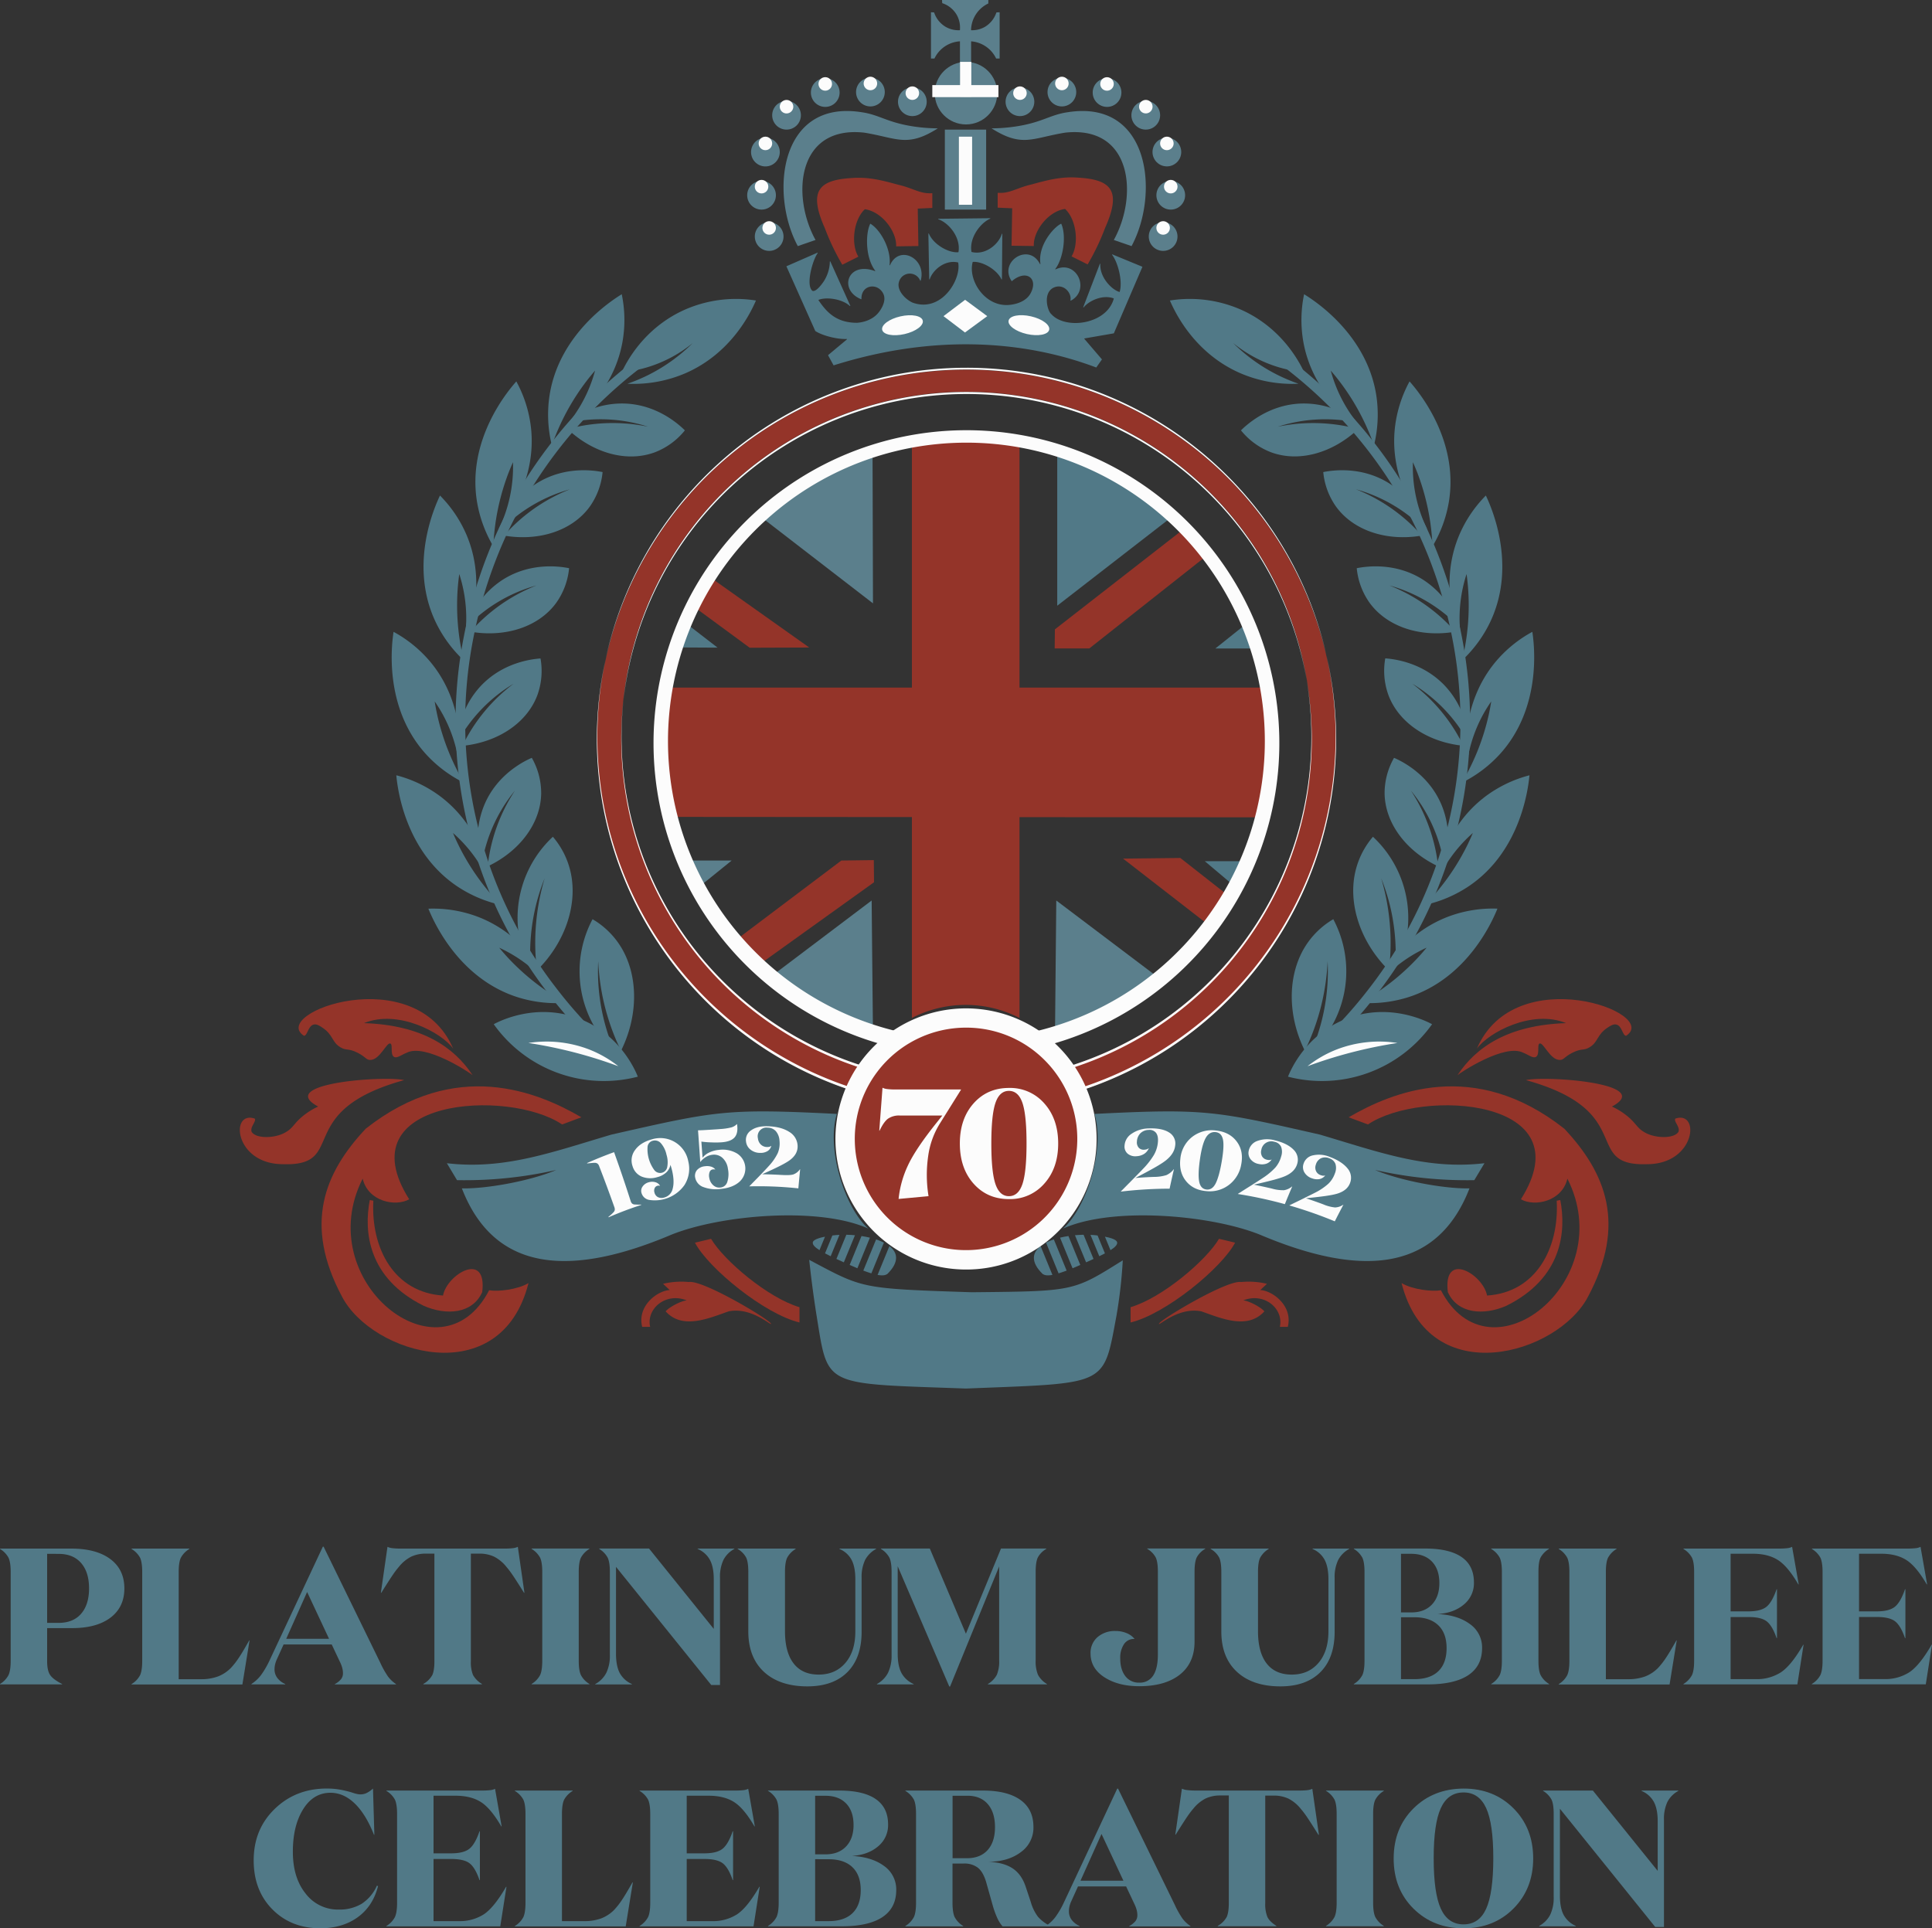 <svg xmlns="http://www.w3.org/2000/svg" width="1080" height="1077.98" viewBox="0 0 1080 1077.98"><rect x="0" y="0" width="1080" height="1077.98" fill="#333333" stroke="none"/><g id="Layer_2" data-name="Layer 2"><g id="Jubilee_541320082"><g id="Jubilee_541320082-2" data-name="Jubilee_541320082"><path d="M569.91 569.08a65.62 65.62.0 0 0-60.15.0v-321a98.52 98.52.0 0 1 60.15.0z" fill="#943429"/><path d="M370.3 456.68a358.65 358.65.0 0 1-2.66-38.36c-.18-12.2.26-23.55 1.09-33.93H706.46a159.69 159.69.0 0 1 0 72.53z" fill="#943429"/><path d="M487.26 503.42l-57.46 43.4A160.94 160.94.0 0 0 488 578.2Q487.62 540.8 487.26 503.42z" fill="#5b7f8c"/><path d="M590.47 503.42l57.47 43.4a161.15 161.15.0 0 1-58.19 31.38z" fill="#5b7f8c"/><path d="M591 338.62l63.07-48.88A154.4 154.4.0 0 0 591 253.48Q591 296.05 591 338.62z" fill="#517987"/><path d="M488 337.3l-64.2-49.54a179.35 179.35.0 0 1 63.95-36.54Q487.88 294.26 488 337.3z" fill="#5b7f8c"/><g id="crown"><circle cx="540" cy="52.08" r="17.48" fill="#5b7f8c"/><path d="M558.8 6.85V32.73h-1.94a16.92 16.92.0 0 0-14-9.62V36.65h-6.24V23.1a16.9 16.9.0 0 0-14.27 9.63h-1.93V6.85l1.75.09a14.71 14.71.0 0 0 6.54 8.12 14.36 14.36.0 0 0 7.91 1.82V16.5h0a14.4 14.4.0 0 0-1.81-8.2 14.62 14.62.0 0 0-8.11-6.54L526.6.0h25.88V1.94a16.87 16.87.0 0 0-9.65 14.56v.39a14.35 14.35.0 0 0 7.67-1.83A14.71 14.71.0 0 0 557 6.94z" fill="#5b7f8c"/><path d="M558.13 47.57V54.3H521.17V47.57H536.68V34.59H542.97V47.57H558.13z" fill="#fcfcfc"/><path d="M536.68 54.3h6.3v.06H536.68z" fill="#fcfcfc"/><circle cx="570.16" cy="56.88" r="8.03" transform="translate(21.63 222.52) rotate(-22.5)" fill="#5b7f8c"/><circle cx="570.16" cy="52.08" r="3.78" fill="#fcfcfc"/><circle cx="593.6" cy="51.47" r="8.03" fill="#5b7f8c"/><circle cx="593.6" cy="46.67" r="3.78" fill="#fcfcfc"/><circle cx="618.85" cy="51.74" r="8.03" fill="#5b7f8c"/><circle cx="618.85" cy="46.94" r="3.78" transform="translate(430.98 638.45) rotate(-76.72)" fill="#fcfcfc"/><circle cx="640.49" cy="64.43" r="8.03" fill="#5b7f8c"/><circle cx="640.49" cy="59.63" r="3.78" transform="translate(479.03 682.29) rotate(-80.78)" fill="#fcfcfc"/><circle cx="652.29" cy="84.99" r="8.03" transform="translate(17.13 256.09) rotate(-22.5)" fill="#5b7f8c"/><circle cx="652.29" cy="80.18" r="3.78" fill="#fcfcfc"/><circle cx="654.46" cy="109.15" r="8.03" transform="translate(8.05 258.76) rotate(-22.5)" fill="#5b7f8c"/><circle cx="654.46" cy="104.35" r="3.78" fill="#fcfcfc"/><circle cx="650.2" cy="132.23" r="8.03" fill="#5b7f8c"/><circle cx="650.2" cy="127.43" r="3.78" fill="#fcfcfc"/><circle cx="510.01" cy="56.88" r="8.03" fill="#5b7f8c"/><circle cx="510.01" cy="52.08" r="3.78" fill="#fcfcfc"/><circle cx="486.57" cy="51.47" r="8.03" fill="#5b7f8c"/><circle cx="486.57" cy="46.67" r="3.78" transform="translate(257.25 478.34) rotate(-67.5)" fill="#fcfcfc"/><circle cx="461.32" cy="51.74" r="8.03" fill="#5b7f8c"/><circle cx="461.32" cy="46.94" r="3.78" transform="translate(-1.56 74.5) rotate(-9.22)" fill="#fcfcfc"/><circle cx="439.68" cy="64.43" r="8.03" fill="#5b7f8c"/><circle cx="439.68" cy="59.63" r="3.78" transform="translate(-1.94 102.61) rotate(-13.28)" fill="#fcfcfc"/><circle cx="427.87" cy="84.99" r="8.03" transform="translate(-8.08 100.58) rotate(-13.28)" fill="#5b7f8c"/><circle cx="427.87" cy="80.18" r="3.78" fill="#fcfcfc"/><circle cx="425.71" cy="109.15" r="8.03" fill="#5b7f8c"/><circle cx="425.71" cy="104.35" r="3.78" fill="#fcfcfc"/><circle cx="429.97" cy="132.23" r="8.03" fill="#5b7f8c"/><circle cx="429.97" cy="127.43" r="3.78" fill="#fcfcfc"/><path d="M554.29 71.76a95.83 95.83.0 0 0 12.44-.9c15.59-2.15 20-6.69 30.12-8.12 46-7.31 51.43 45.64 35.7 74.84l-9.92-3.42c13.57-24.49 10.51-64.15-27.23-60C576.94 77.17 571.42 82.62 554.29 71.76z" fill="#5b7f8c"/><path d="M524.24 71.76a95.84 95.84.0 0 1-12.45-.9c-15.59-2.15-20-6.69-30.11-8.12-46.05-7.31-51.44 45.64-35.71 74.84l9.92-3.42c-13.56-24.49-10.5-64.15 27.23-60C501.59 77.17 507.1 82.62 524.24 71.76z" fill="#5b7f8c"/><path d="M528.18 72.46h23.08v44.72H528.18z" fill="#5b7f8c"/><path d="M536.03 76.41h7.39v38.06H536.03z" fill="#fcfcfc"/><path d="M557.71 116.09v-8.3c6.78.53 10.5-2.75 18.94-4.68 9.12-2.5 16.75-4.52 26.15-3.79 18.66 1.1 24.15 7.43 15 28A132.73 132.73.0 0 1 608 147.83l-9-4.51c4.17-6.69 2.91-20.42-3.61-26.51-9.44 1.29-17.85 12.37-17.49 20.74l-12.44-.18.36-20.92z" fill="#943429"/><path d="M521.17 116.25V108c-6.78.52-10.5-2.75-18.94-4.69-9.12-2.49-16.75-4.51-26.15-3.78-18.66 1.1-24.15 7.43-15 28A131.81 131.81.0 0 0 470.85 148l9-4.51c-4.17-6.69-2.91-20.43 3.61-26.51 9.44 1.29 17.85 12.37 17.49 20.74l12.44-.18-.36-20.92z" fill="#943429"/><path d="M524.55 122.31l28.9-.32a.15.15.0 0 1 .06.28c-5.35 2.26-11.81 10.59-10.45 18.48a.18.18.0 0 0 .11.13c7.77 1.92 15.14-4.41 16.85-10.08a.14.14.0 0 1 .28.0q-.1 12.65-.22 25.28a.15.15.0 0 1-.28.06c-2.54-5.47-10.68-10.12-15.94-9.73a.16.16.0 0 0-.13.11c-2.77 10.24 7.08 25.66 21.11 23.87 1-.12 8.49-.94 11.38-6.63 4.26-8.18-2.58-13.35-10.5-6.65a.15.15.0 0 1-.21.0c-7.36-10.76 9.56-21.76 15.82-9.53a.15.15.0 0 0 .28-.09c-1.52-9.91 6.93-20.1 11.47-22.39a.15.15.0 0 1 .2.07c3 6.8 1 19.57-3.36 25.18a.15.15.0 0 0 .18.22c11.83-5.49 19.57 11.66 8.5 17.5a.15.15.0 0 1-.21-.16c.82-4.42-4.25-10-9.93-6.84-5.54 3.38-2.81 12.86-.85 14.45 7.77 8.93 31 6 35-8.54a.16.16.0 0 0-.09-.18c-6-2.2-13.59 1.17-16.71 5a.14.14.0 0 1-.25-.14l9.23-24.08a.14.14.0 0 1 .28.06c-.33 7.28 6.15 14.17 10.66 15.57a.16.16.0 0 0 .19-.1c1.78-6-1.09-16.65-4.24-20.65a.15.15.0 0 1 .17-.23l16.64 6.85a.16.16.0 0 1 .08.2q-7.95 18.51-15.89 37a.14.14.0 0 1-.11.09l-16.33 2.83a.14.14.0 0 0-.08.24L616 200.92l-3.19 4.53c-41.7-15.73-92.34-18.35-146.83-1.19-1.73-3.18-1.37-2.52-3.11-5.69l10.54-8.81a.15.15.0 0 0-.1-.26c-4.41.28-13-1.52-17.53-4.43a.18.18.0 0 1-.05-.07l-16.07-36a.15.15.0 0 1 .08-.2l17.17-7.52a.15.15.0 0 1 .18.22c-2.95 4.09-6.8 18.15-2.9 21.11h.06c1.94.65 5.19-3.69 6.43-5.62a21.32 21.32.0 0 0 3.21-10.74.15.15.0 0 1 .28-.06q5.58 12.35 11.14 24.7a.15.15.0 0 1-.24.16c-4.45-4.07-13.31-5.11-17.46-3.42a.15.15.0 0 0-.06.22c4.09 5.91 9.39 12.69 21.65 12.6h0c1.41-.12 8.19-.7 12.23-6.12.7-.94 4.54-6.09 2.21-10.37-3.29-6.17-12.33-4.65-12.08 3.17a.14.14.0 0 1-.2.14c-12.72-5.15-7.63-21.37 7.71-15.74a.15.15.0 0 0 .17-.22c-5.54-7.26-5.46-20.74-2.81-26.13a.14.14.0 0 1 .21-.06c5.63 3.43 11.67 14.34 10.63 23a.14.14.0 0 0 .27.08c5.26-11.74 20.59-3.52 17.13 8.69a.14.14.0 0 1-.27.0 6.27 6.27.0 0 0-11.92.9c-1.22 4.37 3.34 9.42 7.64 11.38h0c16.18 5.89 27.35-13 25.51-22.34a.15.15.0 0 0-.12-.12c-7.38-1.65-14.12 4.31-15.78 9.38a.15.15.0 0 1-.29.0q-.24-12.72-.47-25.43a.15.15.0 0 1 .28-.06c2.5 6 10.88 10.87 16.4 10.41a.16.16.0 0 0 .14-.12c1.41-8.19-5.44-16.34-11.28-18.31A.15.15.0 0 1 524.55 122.31z" fill="#517987"/><path d="M527.42 176.74l12.08-9.14 12.38 9.14-12.44 9.14z" fill="#fcfcfc"/><ellipse cx="504.49" cy="181.8" rx="11.63" ry="5.08" transform="translate(-27.73 116.21) rotate(-12.79)" fill="#fcfcfc"/><ellipse cx="575.18" cy="181.8" rx="5.08" ry="11.63" transform="translate(270.54 702.45) rotate(-77.21)" fill="#fcfcfc"/></g><path d="M394.57 321l-9.49 16.11 34 25 33.3-.12z" fill="#943429"/><path d="M380.57 346.19q-3.31 7.88-6.62 15.73l27.18.14z" fill="#517987"/><path d="M589.69 351.84l71.77-55.9 12.75 15-65.28 51.57H589.57z" fill="#943429"/><path d="M679.38 362.54h22q-2.05-7.16-4.09-14.3z" fill="#517987"/><path d="M379.67 481.08H409L388.2 497.91 379.67 481.08z" fill="#5b7f8c"/><path d="M408.76 527.48l61.55-46.4 18.16-.24.12 12.38-67.21 48.21z" fill="#943429"/><path d="M627.8 480l32-.36 27.89 21.88q-5.46 8.24-10.94 16.47z" fill="#943429"/><path d="M673.49 481.44H698.01L690.32 495.63 673.49 481.44z" fill="#517987"/><path d="M611.81 622.73c6 19.26-4.31 52.4-17.58 64.11 28.06-12.6 83.33-7.5 110.36 3.52 52.9 22.34 97.88 23 116.86-26-14.51.29-39.11-4.44-52.75-10.28a232.22 232.22.0 0 0 55.45 5.68l5.68-9.47c-32.12 3.78-58.64-6.13-92-16C679.32 621 673.76 619.61 611.81 622.73z" fill="#517987"/><path d="M467.82 622.73c-6 19.26 4.31 52.4 17.58 64.11-28.06-12.6-83.32-7.5-110.36 3.52-52.9 22.34-97.87 23-116.85-26 14.51.29 39.11-4.44 52.74-10.28a232.16 232.16.0 0 1-55.45 5.68l-5.68-9.47c32.12 3.78 58.64-6.13 92-16C400.31 621 405.88 619.61 467.82 622.73z" fill="#517987"/><path d="M753.91 624.62c24.32-14.18 70.22-33.33 120.55 6.37 23.17 24.7 34.91 53.33 13.26 93.9-16.77 32.26-88.84 53.42-104.23-7.58 6.19 3.66 17 4.87 22 4 27.17 52.66 99.75-5.16 70.69-62.39-2.92 12.68-18.2 15.91-26 11.54 35.77-56.56-55.49-62.07-85.48-41.84z" fill="#943429"/><path d="M831.28 724.26c-2.28-12-24.8-25.24-21.92-1.9 5.49 12.19 20.06 13.15 32.64 7.67 31.34-15.47 33.59-41.67 30.21-59.15l-2 .36C871.67 698.08 858.44 722.55 831.28 724.26z" fill="#943429"/><path d="M814.75 601.06c10.4-15.73 28.26-28 60.71-29.09-19-7.8-43.44 5.24-49.89 14.3 21.33-49.67 103-19.95 83.43-7.21-2-.1-2.21-5.34-5.29-6.25-1.68-.5-3.34.55-5.05 1.68-6.08 4-5.18 8-10 10.94-3.42 2.12-4.36.4-9.74 3.13-4.56 2.31-4.71 4-6.92 4-5.49.11-9.22-10-11.35-9.18-1.55.61.24 6.07-2 7.45-1.69 1-4.06-1.09-7.1-2.28C841.33 583.14 816.49 599.53 814.75 601.06z" fill="#943429"/><path d="M853 603.83c11.45-2.58 72.3 1.82 48.08 14.78a39.47 39.47.0 0 1 8.6 5.35c5.15 4.22 5.26 6.55 9.68 9.08 6 3.5 16.49 3.57 18.87-.24 1.19-2.7-2.81-5.94-1.68-7.46 14-4.64 11.35 25.36-15.63 25.49C883.74 652.13 916 621.24 853 603.83z" fill="#943429"/><path d="M632 730.78v8.54c19.65-4.72 50.87-30.36 58.43-44.61l-9-2.16C674.36 704.55 649.84 725.48 632 730.78z" fill="#943429"/><path d="M647.88 740.16c-1-1.38 37.82-24.77 45.92-23.45a43.83 43.83.0 0 1 14.43 1l-3.73 3.49c6.89.34 18.33 8.84 15.39 20.56h-4.45c2.27-10.15-8.71-19.44-20.43-14.79 3.21.3 9.72 3.71 11.78 6.13-9.38 10.41-24.07 3.91-35.23.0C659.23 730.6 648.26 740.8 647.88 740.16z" fill="#943429"/><path d="M325 624.62c-24.32-14.18-70.22-33.33-120.55 6.37-23.17 24.7-34.91 53.33-13.26 93.9C208 757.15 280 778.31 295.43 717.31c-6.19 3.66-17 4.87-22 4-27.17 52.66-99.75-5.16-70.69-62.39 2.92 12.68 18.2 15.91 26 11.54-35.77-56.56 55.49-62.07 85.48-41.84z" fill="#943429"/><path d="M247.64 724.26c2.28-12 24.8-25.24 21.92-1.9-5.49 12.19-20.06 13.15-32.64 7.67-31.34-15.47-33.59-41.67-30.21-59.15l2 .36C207.25 698.08 220.48 722.55 247.64 724.26z" fill="#943429"/><path d="M264.18 601.06c-10.41-15.73-28.27-28-60.72-29.09 19-7.8 43.44 5.24 49.9 14.3-21.34-49.67-103-19.95-83.44-7.21 2-.1 2.21-5.34 5.29-6.25 1.68-.5 3.34.55 5 1.68 6.09 4 5.18 8 10 10.94 3.42 2.12 4.36.4 9.74 3.13 4.56 2.31 4.71 4 6.92 4 5.49.11 9.22-10 11.35-9.18 1.55.61-.24 6.07 2 7.45 1.69 1 4.06-1.09 7.1-2.28C237.59 583.14 262.43 599.53 264.18 601.06z" fill="#943429"/><path d="M225.94 603.83c-11.45-2.58-72.3 1.82-48.08 14.78a39.47 39.47.0 0 0-8.6 5.35c-5.15 4.22-5.26 6.55-9.68 9.08-6 3.5-16.49 3.57-18.87-.24-1.19-2.7 2.81-5.94 1.68-7.46C128.44 620.7 131 650.7 158 650.83 195.18 652.13 162.88 621.24 225.94 603.83z" fill="#943429"/><path d="M446.91 730.78v8.54C427.26 734.6 396 709 388.48 694.71l9-2.16C404.57 704.55 429.08 725.48 446.91 730.78z" fill="#943429"/><path d="M431 740.16c1-1.38-37.82-24.77-45.92-23.45a43.83 43.83.0 0 0-14.43 1l3.73 3.49c-6.89.34-18.33 8.84-15.39 20.56h4.45c-2.27-10.15 8.71-19.44 20.43-14.79-3.21.3-9.72 3.71-11.78 6.13 9.38 10.41 24.07 3.91 35.23.0C419.69 730.6 430.66 740.8 431 740.16z" fill="#943429"/><path d="M452.36 704.31c30.32 16.06 28.07 16.05 90.89 18.12 57.33-.58 56.47-.38 84.39-17.85a270.3 270.3.0 0 1-3.52 30.95c-7.46 39.87-4.56 37.53-84.12 40.73-80.62-2.92-76.93-.43-83.58-41.11C454.39 722.31 453.13 711.65 452.36 704.31z" fill="#517987"/><path d="M461.18 691.37l-3.09 7.53c-2.57-1.63-4-3.09-3.72-4.39C454.44 694.12 454.89 692.55 461.18 691.37z" fill="#517987"/><path d="M469.25 690.34l-4.9 11.95c-1.13-.55-2.19-1.09-3.16-1.6l4.11-10C466.57 690.52 467.89 690.4 469.25 690.34z" fill="#517987"/><path d="M477.93 690.55l-6.22 15.15-4.15-1.89 5.55-13.53C474.71 690.31 476.33 690.4 477.93 690.55z" fill="#517987"/><path d="M486.28 691.91l-7 17.11q-2-.82-4.31-1.86L481.58 691C483.19 691.24 484.77 691.55 486.28 691.91z" fill="#517987"/><path d="M494.1 694.7l-7 17.16c-1.29-.39-2.78-.89-4.5-1.54l7.15-17.43A32.14 32.14.0 0 1 494.1 694.7z" fill="#517987"/><path d="M496 712.24c-.91.55-2.2 1.08-5.42.49l6.61-16.12C501.89 700.28 502.82 705.53 496 712.24z" fill="#517987"/><path d="M617.67 691.37l3.09 7.53c2.56-1.63 4-3.09 3.72-4.39C624.4 694.12 624 692.55 617.67 691.37z" fill="#517987"/><path d="M609.59 690.34l4.91 11.95c1.13-.55 2.19-1.09 3.16-1.6l-4.11-10C612.28 690.52 611 690.4 609.59 690.34z" fill="#517987"/><path d="M600.91 690.55l6.22 15.15 4.16-1.89-5.56-13.53C604.14 690.31 602.52 690.4 600.91 690.55z" fill="#517987"/><path d="M592.57 691.91l7 17.11c1.33-.55 2.76-1.17 4.32-1.86L597.26 691C595.66 691.24 594.08 691.55 592.57 691.91z" fill="#517987"/><path d="M584.75 694.7l7 17.16c1.29-.39 2.78-.89 4.5-1.54l-7.15-17.43A31.63 31.63.0 0 0 584.75 694.7z" fill="#517987"/><path d="M582.88 712.24c.91.55 2.2 1.08 5.43.49l-6.61-16.12C577 700.28 576 705.53 582.88 712.24z" fill="#517987"/><path d="M358.39 673.4a1.87 1.87.0 0 1 .07.22q-9.3 3-18.28 6.91l-.08-.22s.44-.4 1.18-1a13.42 13.42.0 0 0 1.48-1.41 2.88 2.88.0 0 0 .89-1.42 3.34 3.34.0 0 0-.23-1.67q-4.1-11.58-8.53-23a2.81 2.81.0 0 0-1-1.38 3 3 0 0 0-1.7-.35c-.44.0-1.12.06-2.06.15s-1.56.14-1.87.18l-.08-.22q7.44-3.3 15.09-6.08 4.88 13.58 9.26 27.28a3.16 3.16.0 0 0 .82 1.45 2.59 2.59.0 0 0 1.48.53c.41.0 1.06.05 2 .08S358.26 673.41 358.39 673.4z" fill="#fcfcfc"/><path d="M384.76 649.28a17 17 0 0 1-2.2 13.31A20.32 20.32.0 0 1 363 670.82a5.42 5.42.0 0 1-4.36-3.78 4.13 4.13.0 0 1 .56-3.7 6.06 6.06.0 0 1 3.5-2.41 6.46 6.46.0 0 1 3.72.0 4.22 4.22.0 0 1 2.56 2h-.1a1.75 1.75.0 0 0-.65-.12 2.82 2.82.0 0 0-.71.09 2.31 2.31.0 0 0-1.58 1.37 3.54 3.54.0 0 0-.09 2.42 3.89 3.89.0 0 0 1.95 2.57 4.74 4.74.0 0 0 3.44.23 6.5 6.5.0 0 0 4.8-5c.74-2.71.62-6.24-.46-10.59l-.33-1.21c-.14-.47-.29-1-.46-1.48a7.94 7.94.0 0 1-2.44 4.31 11.39 11.39.0 0 1-4.94 2.56 13 13 0 0 1-8.63-.28 9 9 0 0 1-5.18-5.88 9.61 9.61.0 0 1 1.45-9.06c2-2.8 5.25-4.83 9.62-6a15.9 15.9.0 0 1 20.08 12.36zm-19.84-11.54A3.88 3.88.0 0 0 362 641a19.71 19.71.0 0 0 3.86 13.25 4.09 4.09.0 0 0 4.18 1.36 4 4 0 0 0 2.95-3.22 14.09 14.09.0 0 0-.42-6.88 14.26 14.26.0 0 0-3.12-6.39A4.42 4.42.0 0 0 364.92 637.74z" fill="#fcfcfc"/><path d="M396.49 658.48a7 7 0 0 0 2.21 4.12 5 5 0 0 0 4 1.27 4.36 4.36.0 0 0 3.82-3 14.32 14.32.0 0 0 .4-7.4 10 10 0 0 0-3-6.11 7 7 0 0 0-5.84-1.77 8.64 8.64.0 0 0-3.63 1.33 11 11 0 0 0-3 2.74h0q-.6-8.88-1.25-17.77c2 0 4.15-.16 6.48-.3s4.32-.26 6-.41a32.49 32.49.0 0 0 6.25-.94 7 7 0 0 0 3-1.83H412c.52 3.3.07 5.75-1.29 7.36s-3.72 2.52-7.07 2.81a50.56 50.56.0 0 1-5.92.07 49.26 49.26.0 0 1-5.65-.44l.66 9a10.14 10.14.0 0 1 3.72-2.9 15.55 15.55.0 0 1 5.42-1.47 15.76 15.76.0 0 1 10.12 2 9.95 9.95.0 0 1 1.36 15.83c-2.56 2.27-6 3.56-10.48 4a20 20 0 0 1-9.54-1 7 7 0 0 1-4.67-5.12 5 5 0 0 1 .94-4.4A6.63 6.63.0 0 1 394 652a8.18 8.18.0 0 1 3.55.22 4.33 4.33.0 0 1 2.31 1.6h-.11a1.93 1.93.0 0 0-.5-.09 4 4 0 0 0-.59.0 2.21 2.21.0 0 0-1.95 1.41A5.68 5.68.0 0 0 396.49 658.48z" fill="#fcfcfc"/><path d="M435.75 637.75a9 9 0 0 0-2-5.32 6.11 6.11.0 0 0-4.6-2 4.86 4.86.0 0 0-5.47 5.94 5.57 5.57.0 0 0 1.66 3.5 4.92 4.92.0 0 0 3.33 1.36 6 6 0 0 0 1.37-.11 2.53 2.53.0 0 0 1-.49h.11a4.73 4.73.0 0 1-2.11 2.89 7.35 7.35.0 0 1-4.05 1 8.48 8.48.0 0 1-5.33-1.73 6.63 6.63.0 0 1-2.62-4.54 6.31 6.31.0 0 1 2.78-6.3c2.22-1.63 5.31-2.44 9.24-2.33 5.1.13 9.17 1.24 12.12 3.15a9.41 9.41.0 0 1 4.68 7.63c.17 3-1.11 5.54-3.75 7.71s-8.1 4.76-16.06 8.36q5.21.06 10.41.36c3.33.2 5.66.15 7-.27a7.71 7.71.0 0 0 3.71-2.89h.11q-.51 5.34-1 10.68a209.11 209.11.0 0 0-27.36-1.12v-.09c2.56-2.62 4.74-4.83 6.5-6.66s3.28-3.44 4.52-4.82a29 29 0 0 0 4.82-7A14 14 0 0 0 435.75 637.75z" fill="#fcfcfc"/><path d="M647.27 638.6q.32-3.45-1-5.24a4.61 4.61.0 0 0-4.19-1.67 6.66 6.66.0 0 0-4.62 1.89 6.91 6.91.0 0 0-1.91 4.57 4.47 4.47.0 0 0 1 3.46 3.68 3.68.0 0 0 3.07 1.13 5.53 5.53.0 0 0 1.38-.22 3.35 3.35.0 0 0 1.08-.58h.11a6.88 6.88.0 0 1-2.59 3.13 8.67 8.67.0 0 1-4.17 1.3 6.75 6.75.0 0 1-5-1.36 5.2 5.2.0 0 1-1.8-4.5 8.51 8.51.0 0 1 3.91-6.67 17.31 17.31.0 0 1 9.59-3c5-.21 8.87.61 11.47 2.3a7.16 7.16.0 0 1 3.33 7.3c-.33 3-2 5.66-5 8.11s-8.82 5.58-17.26 10q5.17-.42 10.35-.61a23.58 23.58.0 0 0 7-1 10.81 10.81.0 0 0 4.12-3.3h.1q-1.26 5.43-2.43 10.88a235 235 0 0 0-27.23 1.64v-.1c2.89-2.94 5.36-5.41 7.37-7.46s3.76-3.82 5.19-5.34a42.68 42.68.0 0 0 5.9-7.59A17.43 17.43.0 0 0 647.27 638.6z" fill="#fcfcfc"/><path d="M679.67 632c5.19.54 9.14 2.7 11.77 6.3s3.37 7.89 2.39 12.8a18.1 18.1.0 0 1-6.94 11.38 17.63 17.63.0 0 1-12.53 3.42c-4.78-.4-8.5-2.17-11.23-5.45s-3.89-7.44-3.32-12.52a17.55 17.55.0 0 1 6.41-12.18A17.81 17.81.0 0 1 679.67 632zm-5.18 33c2.08.18 3.76-.9 5-3.27s2.43-6.41 3.42-12.16 1.27-9.93.74-12.48-1.93-4-4.19-4.19-4.09.86-5.45 3.25-2.47 6.49-3.28 12.29-.89 9.93-.3 12.49S672.4 664.78 674.49 665z" fill="#fcfcfc"/><path d="M716.21 646.39a7.92 7.92.0 0 0-.09-5.34 5.14 5.14.0 0 0-3.73-2.74 5.66 5.66.0 0 0-7.3 4.51 4.74 4.74.0 0 0 .41 3.62 4.07 4.07.0 0 0 2.75 1.91 5.56 5.56.0 0 0 1.35.16 2.92 2.92.0 0 0 1.13-.27h.11a5.85 5.85.0 0 1-3 2.34 8 8 0 0 1-4.2.14 7.36 7.36.0 0 1-4.57-2.66 5.66 5.66.0 0 1-1-4.83 7.35 7.35.0 0 1 4.84-5.41 15.9 15.9.0 0 1 9.66-.34c4.85 1.14 8.37 3 10.56 5.28a7.74 7.74.0 0 1 2 7.93c-.81 2.81-2.86 4.95-6.09 6.52s-9.33 3.06-18.12 5.07q5 1 10 2.17a22.55 22.55.0 0 0 6.87.93 9.32 9.32.0 0 0 4.47-2.09h.1q-2.1 4.92-4.12 9.88A238.36 238.36.0 0 0 692 667.51v-.09c3.24-2.07 6-3.79 8.27-5.23s4.22-2.69 5.84-3.78a36 36 0 0 0 6.87-5.76A15.61 15.61.0 0 0 716.21 646.39z" fill="#fcfcfc"/><path d="M746.21 656a7.89 7.89.0 0 0 .32-5.29 5.38 5.38.0 0 0-3.45-3.17 5.79 5.79.0 0 0-4.68.0 5.54 5.54.0 0 0-2.83 3.55 4.75 4.75.0 0 0 .12 3.63 4.28 4.28.0 0 0 2.56 2.23 6 6 0 0 0 1.31.33 2.94 2.94.0 0 0 1.13-.13h.1a5.39 5.39.0 0 1-3.11 2 7.88 7.88.0 0 1-4.14-.37 7.68 7.68.0 0 1-4.28-3.2 5.75 5.75.0 0 1-.59-4.9 6.84 6.84.0 0 1 5.16-4.76 15.52 15.52.0 0 1 9.52.84c4.67 1.72 8 4 10 6.52a8 8 0 0 1 1.32 8.1c-1 2.68-3.18 4.55-6.48 5.71s-9.38 1.88-18.17 2.8q4.86 1.59 9.63 3.37a22.23 22.23.0 0 0 6.66 1.76 8.62 8.62.0 0 0 4.55-1.52h.1q-2.45 4.62-4.8 9.28a242.1 242.1.0 0 0-25.34-8.86v-.09c3.34-1.65 6.19-3 8.52-4.17s4.34-2.14 6-3a33.67 33.67.0 0 0 7.19-4.87A14.66 14.66.0 0 0 746.21 656z" fill="#fcfcfc"/><path d="M726.72 599.67l-3.38-4.24a248.4 248.4.0 0 0 42-42.84 242.79 242.79.0 0 0 46.46-196 254 254 0 0 0-19.65-60.11c-24.14-50.68-60.29-82.3-86.35-99.9l3-4.5c26.63 18 63.55 50.28 88.21 102.07a259.87 259.87.0 0 1 20.09 61.41 248.24 248.24.0 0 1-47.5 200.34A253.39 253.39.0 0 1 726.72 599.67z" fill="#517987"/><path d="M725.75 214.53a73.46 73.46.0 0 1-32.1-5.77c-26.15-11.24-37-34.55-39.67-40.76a71 71 0 0 1 40.39 5.41C716.87 183.7 726.5 202.69 729 208a71.5 71.5.0 0 1-11.73-2 73.48 73.48.0 0 1-27.95-14.25 96.33 96.33.0 0 0 36.43 22.72z" fill="#517987"/><path d="M748.29 229.68a48.25 48.25.0 0 0-20.68-4.09c-18.48.52-30.68 11.84-33.9 15a39.81 39.81.0 0 0 16.83 12.26c15.59 5.75 34.34.48 48.69-13A94.52 94.52.0 0 0 743.72 237a96.59 96.59.0 0 0-29.45 1.56A86.59 86.59.0 0 1 757 235.93" fill="#517987"/><path d="M810 338.57a48.37 48.37.0 0 0-15-14.8c-15.71-9.73-32.13-7-36.57-6.12a39.88 39.88.0 0 0 7.3 19.51c9.85 13.38 28.4 19.3 47.79 16a95.35 95.35.0 0 0-11.36-10.95 96.43 96.43.0 0 0-25.44-14.91 86.34 86.34.0 0 1 37.08 21.29" fill="#517987"/><path d="M791.28 284.83a48.25 48.25.0 0 0-15-14.79c-15.71-9.74-32.14-7-36.57-6.13A39.75 39.75.0 0 0 747 283.42c9.86 13.38 28.41 19.3 47.8 16a95.35 95.35.0 0 0-11.36-10.95A96.47 96.47.0 0 0 758 273.53a86.19 86.19.0 0 1 37.08 21.29" fill="#517987"/><path d="M818.56 402A48.43 48.43.0 0 0 808 383.69c-12.56-13.56-29.11-15.31-33.63-15.63a39.79 39.79.0 0 0 1.85 20.74c5.93 15.52 22.24 26.17 41.82 28.12a95.93 95.93.0 0 0-28.6-34.73 86.53 86.53.0 0 1 30.08 30.39" fill="#517987"/><path d="M809.46 470.4a48.26 48.26.0 0 0-3.77-20.74c-7.26-17-22.27-24.21-26.41-26A39.8 39.8.0 0 0 774 443.78c.36 16.61 12.14 32.12 29.92 40.54a94.56 94.56.0 0 0-3-15.49A96.78 96.78.0 0 0 788.72 442a86.67 86.67.0 0 1 18.1 38.74" fill="#517987"/><path d="M785.2 528.91a62 62 0 0 0-17.71-61.12 45.82 45.82.0 0 0-10.08 20.55c-3.76 18.43 3.82 39.26 19 54.17a123.91 123.91.0 0 0 .92-18A127.26 127.26.0 0 0 772.1 491a112.38 112.38.0 0 1 5.93 19.9 114 114 0 0 1 2 28.53" fill="#517987"/><path d="M742.14 577.43a62 62 0 0 0 3.18-63.55A45.71 45.71.0 0 0 729.09 530c-9.56 16.2-9.18 38.36.31 57.4a124.74 124.74.0 0 0 6.75-16.73 127.07 127.07.0 0 0 6-33.33 112.49 112.49.0 0 1-.88 20.75 114.29 114.29.0 0 1-7.37 27.63" fill="#517987"/><path d="M768.07 249a72 72 0 0 0 1.44-26.93c-4.88-34.89-34.8-54.07-40.51-57.58a70.62 70.62.0 0 0-.37 26.93c5.36 29.2 28 45.45 33.91 49.41A79.71 79.71.0 0 1 743.9 207.2c1.62 1.86 3.23 3.82 4.81 5.89A129.59 129.59.0 0 1 768.07 249z" fill="#517987"/><path d="M800.77 305.45A71.81 71.81.0 0 0 810 280.1c5.47-34.8-17.6-61.85-22.05-66.87a70.89 70.89.0 0 0-8.16 25.67c-3.36 29.5 13.62 51.63 18.09 57.12a79.6 79.6.0 0 1-8.05-37.62c1 2.25 2 4.6 2.89 7A129.54 129.54.0 0 1 800.77 305.45z" fill="#517987"/><path d="M817.32 369.18a72 72 0 0 0 15.88-21.8c14.92-31.91.28-64.3-2.6-70.36a70.86 70.86.0 0 0-15 22.38c-11.43 27.41-1.27 53.39 1.5 59.91a79.75 79.75.0 0 1 2.72-38.38c.34 2.44.62 5 .82 7.56A129.72 129.72.0 0 1 817.32 369.18z" fill="#517987"/><path d="M817.18 437.58a71.64 71.64.0 0 0 21.51-16.26c23.53-26.22 18.89-61.46 17.9-68.1a70.82 70.82.0 0 0-20.82 17.09C816.9 393.24 819.1 421 819.86 428.08a79.84 79.84.0 0 1 5.75-21.51 78.63 78.63.0 0 1 8-14.43c-.38 2.43-.85 4.93-1.4 7.47A130 130 0 0 1 817.18 437.58z" fill="#517987"/><path d="M796.54 505.9a71.91 71.91.0 0 0 24.78-10.64c29.12-19.83 33-55.16 33.67-61.84A70.76 70.76.0 0 0 830.69 445c-23.81 17.74-28.33 45.26-29.27 52.29a79.71 79.71.0 0 1 21.92-31.62q-1.43 3.41-3.15 6.92A129.57 129.57.0 0 1 796.54 505.9z" fill="#517987"/><path d="M760.28 560.61a72 72 0 0 0 26.79-3.08c33.59-10.63 47.5-43.34 50-49.56a70.8 70.8.0 0 0-26.61 4.14c-27.9 10.16-40.13 35.22-43.05 41.68a79.54 79.54.0 0 1 30.07-24q-2.34 2.85-5 5.72A129.78 129.78.0 0 1 760.28 560.61z" fill="#517987"/><path d="M720 601.91c1.32-3.33 9.81-23.66 32.82-32.46 24-9.18 44.71 1.51 47.72 3.13A75.5 75.5.0 0 1 720 601.91z" fill="#517987"/><path d="M730.92 596.06a64 64 0 0 1 16.35-9.38 66.23 66.23.0 0 1 33.9-3.61A259.76 259.76.0 0 0 755 588.48C746.16 590.79 738.13 593.39 730.92 596.06z" fill="#fcfcfc"/><path d="M349.84 599.67a253.8 253.8.0 0 1-43-43.77 248.28 248.28.0 0 1-47.49-200.34 259.85 259.85.0 0 1 20.08-61.41c24.67-51.79 61.59-84.09 88.21-102.07l3 4.5a251.59 251.59.0 0 0-86.35 99.9 254.51 254.51.0 0 0-19.66 60.11 242.84 242.84.0 0 0 46.47 196 248 248 0 0 0 42 42.84z" fill="#517987"/><path d="M350.81 214.53a73.48 73.48.0 0 0 32.1-5.77c26.15-11.24 37-34.55 39.67-40.76a71 71 0 0 0-40.39 5.41c-22.5 10.29-32.14 29.28-34.63 34.63a71.5 71.5.0 0 0 11.73-2 73.42 73.42.0 0 0 27.94-14.25 96.15 96.15.0 0 1-36.42 22.72z" fill="#517987"/><path d="M328.27 229.68a48.2 48.2.0 0 1 20.67-4.09c18.48.52 30.69 11.84 33.91 15A39.81 39.81.0 0 1 366 252.88c-15.6 5.75-34.34.48-48.69-13a94.59 94.59.0 0 1 15.5-2.89 96.66 96.66.0 0 1 29.46 1.56 86.59 86.59.0 0 0-42.68-2.64" fill="#517987"/><path d="M266.55 338.57a48.48 48.48.0 0 1 15-14.8c15.72-9.73 32.14-7 36.58-6.12a39.88 39.88.0 0 1-7.3 19.51c-9.85 13.38-28.4 19.3-47.79 16a95.2 95.2.0 0 1 11.35-10.95 96.62 96.62.0 0 1 25.45-14.91 86.34 86.34.0 0 0-37.08 21.29" fill="#517987"/><path d="M285.28 284.83a48.25 48.25.0 0 1 15-14.79c15.71-9.74 32.13-7 36.57-6.13a39.88 39.88.0 0 1-7.3 19.51c-9.85 13.38-28.4 19.3-47.79 16a95.35 95.35.0 0 1 11.36-10.95 96.43 96.43.0 0 1 25.44-14.91 86.34 86.34.0 0 0-37.08 21.29" fill="#517987"/><path d="M258 402a48.16 48.16.0 0 1 10.53-18.26c12.55-13.56 29.11-15.31 33.62-15.63a39.77 39.77.0 0 1-1.84 20.74c-5.93 15.52-22.24 26.17-41.82 28.12a95.62 95.62.0 0 1 28.6-34.73A86.53 86.53.0 0 0 257 412.58" fill="#517987"/><path d="M267.1 470.4a48.26 48.26.0 0 1 3.77-20.74c7.26-17 22.27-24.21 26.41-26a39.8 39.8.0 0 1 5.24 20.16c-.37 16.61-12.14 32.12-29.93 40.54A95.79 95.79.0 0 1 287.84 442a86.39 86.39.0 0 0-18.1 38.74" fill="#517987"/><path d="M291.36 528.91a62 62 0 0 1 17.7-61.12 45.82 45.82.0 0 1 10.09 20.55c3.76 18.43-3.82 39.26-19 54.17a125.23 125.23.0 0 1-.93-18A127.21 127.21.0 0 1 304.46 491a112.38 112.38.0 0 0-5.93 19.9 114.57 114.57.0 0 0-2 28.53" fill="#517987"/><path d="M334.42 577.43a62 62 0 0 1-3.18-63.55A45.71 45.71.0 0 1 347.47 530c9.56 16.2 9.17 38.36-.31 57.4a123.43 123.43.0 0 1-6.75-16.73 127.07 127.07.0 0 1-6-33.33 112.49 112.49.0 0 0 .88 20.75 114.29 114.29.0 0 0 7.37 27.63" fill="#517987"/><path d="M308.49 249a71.6 71.6.0 0 1-1.44-26.93c4.87-34.89 34.8-54.07 40.51-57.58a70.65 70.65.0 0 1 .36 26.93c-5.35 29.2-28 45.45-33.9 49.41a80.28 80.28.0 0 0 12.74-18.27 79.28 79.28.0 0 0 5.89-15.39c-1.61 1.86-3.22 3.82-4.8 5.89A129.59 129.59.0 0 0 308.49 249z" fill="#517987"/><path d="M275.78 305.45a72 72 0 0 1-9.2-25.35c-5.46-34.8 17.61-61.85 22.05-66.87a70.69 70.69.0 0 1 8.17 25.67c3.35 29.5-13.62 51.63-18.1 57.12a79.8 79.8.0 0 0 8.06-37.62c-1 2.25-2 4.6-2.89 7A129.87 129.87.0 0 0 275.78 305.45z" fill="#517987"/><path d="M259.24 369.18a72 72 0 0 1-15.88-21.8c-14.92-31.91-.28-64.3 2.59-70.36a70.7 70.7.0 0 1 15 22.38c11.42 27.41 1.27 53.39-1.51 59.91a79.61 79.61.0 0 0-2.71-38.38q-.51 3.66-.83 7.56A129.7 129.7.0 0 0 259.24 369.18z" fill="#517987"/><path d="M259.38 437.58a71.79 71.79.0 0 1-21.52-16.26C214.34 395.1 219 359.86 220 353.22a70.93 70.93.0 0 1 20.81 17.09c18.88 22.93 16.68 50.73 15.91 57.77A79.66 79.66.0 0 0 243 392.14c.38 2.43.84 4.93 1.4 7.47A129.41 129.41.0 0 0 259.38 437.58z" fill="#517987"/><path d="M280 505.9a71.91 71.91.0 0 1-24.78-10.64c-29.12-19.83-33.06-55.16-33.68-61.84A70.59 70.59.0 0 1 245.86 445c23.82 17.74 28.34 45.26 29.28 52.29a79.71 79.71.0 0 0-21.92-31.62q1.42 3.41 3.15 6.92A129.57 129.57.0 0 0 280 505.9z" fill="#517987"/><path d="M316.28 560.61a72 72 0 0 1-26.8-3.08C255.9 546.9 242 514.19 239.47 508a70.75 70.75.0 0 1 26.61 4.14c27.91 10.16 40.14 35.22 43.06 41.68a79.46 79.46.0 0 0-30.08-24c1.57 1.9 3.23 3.81 5 5.72A129.78 129.78.0 0 0 316.28 560.61z" fill="#517987"/><path d="M356.55 601.91c-1.33-3.33-9.81-23.66-32.82-32.46-24-9.18-44.72 1.51-47.73 3.13a75.52 75.52.0 0 0 80.55 29.33z" fill="#517987"/><path d="M345.64 596.06a64.16 64.16.0 0 0-16.35-9.38 66.23 66.23.0 0 0-33.9-3.61 259 259 0 0 1 26.2 5.41C330.4 590.79 338.43 593.39 345.64 596.06z" fill="#fcfcfc"/><path d="M69.52 888q0 10.51-7.81 16.38T40 910.19H26.35v18.55c0 3.4.55 5.93 1.63 7.59s3.33 3.36 6.73 5.1v.22H0v-.22a12.76 12.76.0 0 0 4.77-5c.8-1.74 1.2-4.41 1.2-8V878.85c0-3.62-.4-6.27-1.2-8A12.88 12.88.0 0 0 0 865.94v-.21H39.8q14 0 21.86 5.85T69.52 888zM26.35 868.65v38.61h6.4q8.14.0 12.58-5.09T49.78 888q0-9.11-4.45-14.21t-12.58-5.1z" fill="#517987"/><path d="M73.53 865.94v-.21h32.32v.21a13 13 0 0 0-4.77 4.94c-.8 1.7-1.19 4.35-1.19 8v59.87h12.36a27.06 27.06.0 0 0 9.55-1.52 20.45 20.45.0 0 0 7.26-4.77 41.6 41.6.0 0 0 4.23-5.37q2.18-3.19 6-10h.21l-4 24.62H73.53v-.22a12.87 12.87.0 0 0 4.78-5c.79-1.74 1.19-4.41 1.19-8V878.85c0-3.62-.4-6.27-1.19-8A13 13 0 0 0 73.53 865.94z" fill="#517987"/><path d="M153.46 933.29A7.91 7.91.0 0 0 155 938a10.65 10.65.0 0 0 4.45 3.42v.22H140.56v-.22a21 21 0 0 0 5.37-5 48.74 48.74.0 0 0 4.71-8.08l29.83-63.67h.43l31.67 64.86a51 51 0 0 0 4.34 7.75 18.24 18.24.0 0 0 4.45 4.18v.22H187.19v-.22a11.06 11.06.0 0 0 3.53-2.82 5.35 5.35.0 0 0 1-3.26 11.62 11.62.0 0 0-.38-2.87 18.87 18.87.0 0 0-1.25-3.31l-4.66-9.87h-26.9l-3.69 8.14a15.45 15.45.0 0 0-1.08 3.09A12.56 12.56.0 0 0 153.46 933.29zm30.48-17.13L171.68 890 160 916.16z" fill="#517987"/><path d="M224.18 865.73h57.7a41.62 41.62.0 0 0 4.77-.22 8.83 8.83.0 0 0 2.82-.76l3.69 25.7h-.22q-4.77-7.59-6.56-10.19a49.22 49.22.0 0 0-3.31-4.34 21.16 21.16.0 0 0-6.89-5.69 19.08 19.08.0 0 0-8.29-1.68h-4.67v60.19a18.94 18.94.0 0 0 1.19 7.65 13.37 13.37.0 0 0 5 5v.22H236.65v-.22a12.75 12.75.0 0 0 5-4.94c.79-1.69 1.19-4.28 1.19-7.75V868.55h-4.66a19.12 19.12.0 0 0-8.3 1.68 21.26 21.26.0 0 0-6.89 5.69 47.43 47.43.0 0 0-3.3 4.34q-1.8 2.6-6.56 10.19h-.22l3.69-25.7a8.68 8.68.0 0 0 2.82.76A41.38 41.38.0 0 0 224.18 865.73z" fill="#517987"/><path d="M323.52 878.85v49.56c0 3.62.4 6.29 1.2 8a12.76 12.76.0 0 0 4.77 5v.22H297.17v-.22a12.91 12.91.0 0 0 4.77-5c.79-1.74 1.19-4.41 1.19-8V878.85c0-3.62-.4-6.27-1.19-8a13 13 0 0 0-4.77-4.94v-.21h32.32v.21a12.88 12.88.0 0 0-4.77 4.94C323.92 872.58 323.52 875.23 323.52 878.85z" fill="#517987"/><path d="M410.5 865.73v.21a14.56 14.56.0 0 0-6.12 6.18 22.38 22.38.0 0 0-1.9 10V942H397.6l-53.25-66.05v48.59q0 6.82 2.11 10.79a14.13 14.13.0 0 0 6.78 6.13v.22h-20.5v-.22a14.85 14.85.0 0 0 6.18-6.24 21.91 21.91.0 0 0 2-9.92V878.85c0-3.62-.4-6.27-1.2-8a12.88 12.88.0 0 0-4.77-4.94v-.21h27.87L399 910.63V882.86q0-6.83-2.17-10.84a13.85 13.85.0 0 0-6.83-6.08v-.21z" fill="#517987"/><path d="M481.65 882.1v30.15q0 14.54-7.92 22.51t-22.34 8q-15.51.0-24.29-8.08T418.31 912V878.85q0-5.54-1.19-8.08a12.38 12.38.0 0 0-4.77-4.83v-.21h32.43v.21a13 13 0 0 0-4.78 4.94c-.79 1.7-1.19 4.35-1.19 8v33q0 11.82 4.83 18.06t14 6.23q9.33.0 14.92-6.5t5.58-17.68V882.86q0-6.83-2.11-10.84a13.53 13.53.0 0 0-6.78-6.08v-.21h20.5v.21a14.93 14.93.0 0 0-6.19 6.24A22 22 0 0 0 481.65 882.1z" fill="#517987"/><path d="M501.82 875.6v48.91q0 6.82 2.12 10.79a14.13 14.13.0 0 0 6.78 6.13v.22h-20.5v-.22a14.85 14.85.0 0 0 6.18-6.24 21.92 21.92.0 0 0 2-9.92V878.85c0-3.62-.39-6.27-1.19-8a13 13 0 0 0-4.77-4.94v-.21h27.33l20.17 47.61 19.63-47.61H584.9v.21a12.31 12.31.0 0 0-4.77 4.83c-.8 1.7-1.19 4.39-1.19 8.08v49.46a19.28 19.28.0 0 0 1.3 8 13.16 13.16.0 0 0 5 5.15v.22h-33v-.22a13.23 13.23.0 0 0 5-5.15 19.45 19.45.0 0 0 1.3-8V875.7l-27.44 67.14h-.44z" fill="#517987"/><path d="M636.85 940.67a8.72 8.72.0 0 0 7.81-4q2.61-4 2.6-11.88v-46c0-3.69-.39-6.38-1.19-8.08a12.38 12.38.0 0 0-4.77-4.83v-.21h32.43v.21a12.24 12.24.0 0 0-4.77 4.83q-1.2 2.55-1.2 8.08v38.94q0 11.93-8.19 18.43t-22.72 6.51q-11.72.0-19.47-5t-7.75-13.29a11.55 11.55.0 0 1 3.9-9.16 14.77 14.77.0 0 1 10.09-3.42A15.8 15.8.0 0 1 629.8 913a11 11 0 0 1 4.45 3.26 6.58 6.58.0 0 0-5.91 2.87 13.53 13.53.0 0 0-2.12 8q0 6.18 2.82 9.87A9.29 9.29.0 0 0 636.85 940.67z" fill="#517987"/><path d="M746.07 882.1v30.15q0 14.54-7.92 22.51t-22.34 8q-15.51.0-24.3-8.08T682.73 912V878.85q0-5.54-1.19-8.08a12.34 12.34.0 0 0-4.78-4.83v-.21h32.43v.21a13 13 0 0 0-4.77 4.94c-.8 1.7-1.19 4.35-1.19 8v33q0 11.82 4.82 18.06t14.05 6.23q9.33.0 14.91-6.5t5.59-17.68V882.86q0-6.83-2.12-10.84a13.53 13.53.0 0 0-6.78-6.08v-.21h20.5v.21a14.85 14.85.0 0 0-6.18 6.24A22 22 0 0 0 746.07 882.1z" fill="#517987"/><path d="M828.49 921.36q0 10-7.7 15.13t-22.66 5.16H756.8v-.22a12.87 12.87.0 0 0 4.78-5c.79-1.74 1.19-4.41 1.19-8V878.85c0-3.62-.4-6.27-1.19-8a13 13 0 0 0-4.78-4.94v-.21h39.81q13.54.0 20.44 4.77t6.89 14.21A15.33 15.33.0 0 1 818.3 897q-5.64 4.77-14.64 5.32 11.16.54 18 5.58A15.92 15.92.0 0 1 828.49 921.36zm-45.33-52.71v32.76H789q7.26.0 11.44-4.39t4.17-12q0-7.69-4.12-12T789 868.65zm0 35.47v34.6h7.48q8.79.0 13.4-4.45t4.61-12.91q0-8.34-4.67-12.79t-13.34-4.45z" fill="#517987"/><path d="M860 878.85v49.56c0 3.62.39 6.29 1.19 8a12.76 12.76.0 0 0 4.77 5v.22H833.59v-.22a12.76 12.76.0 0 0 4.77-5c.8-1.74 1.2-4.41 1.2-8V878.85c0-3.62-.4-6.27-1.2-8a12.88 12.88.0 0 0-4.77-4.94v-.21h32.32v.21a12.88 12.88.0 0 0-4.77 4.94C860.34 872.58 860 875.23 860 878.85z" fill="#517987"/><path d="M871.33 865.94v-.21h32.32v.21a13 13 0 0 0-4.77 4.94c-.8 1.7-1.19 4.35-1.19 8v59.87h12.36a27.06 27.06.0 0 0 9.55-1.52 20.45 20.45.0 0 0 7.26-4.77 43.41 43.41.0 0 0 4.23-5.37q2.17-3.19 6-10h.21l-4 24.62H871.33v-.22a12.76 12.76.0 0 0 4.77-5c.8-1.74 1.2-4.41 1.2-8V878.85c0-3.62-.4-6.27-1.2-8A12.88 12.88.0 0 0 871.33 865.94z" fill="#517987"/><path d="M941.07 865.94v-.21h53.14a43.06 43.06.0 0 0 4.83-.22 7.64 7.64.0 0 0 2.76-.76l3.69 21h-.22q-5.85-10.08-11.38-13.61t-14.1-3.53H967.42v32.22h9.87q6.94.0 10.14-2.55c2.14-1.7 4-5 5.7-9.82h.21v27.33h-.21q-2.39-6.93-5.53-9.38T977.29 904h-9.87v34.71h14.1a24.81 24.81.0 0 0 14-3.8q5.76-3.79 12.48-15.4h.21l-3.47 22.13H941.07v-.22a12.91 12.91.0 0 0 4.77-5c.8-1.74 1.19-4.41 1.19-8V878.85c0-3.62-.39-6.27-1.19-8A13 13 0 0 0 941.07 865.94z" fill="#517987"/><path d="M1012.87 865.94v-.21H1066a43.32 43.32.0 0 0 4.83-.22 7.64 7.64.0 0 0 2.76-.76l3.69 21h-.22q-5.85-10.08-11.39-13.61t-14.1-3.53h-12.36v32.22h9.87q6.95.0 10.14-2.55t5.69-9.82h.22v27.33h-.22q-2.39-6.93-5.53-9.38t-10.3-2.44h-9.87v34.71h14.1a24.84 24.84.0 0 0 14-3.8q5.75-3.79 12.47-15.4h.22l-3.47 22.13h-63.66v-.22a12.91 12.91.0 0 0 4.77-5c.79-1.74 1.19-4.41 1.19-8V878.85c0-3.62-.4-6.27-1.19-8A13 13 0 0 0 1012.87 865.94z" fill="#517987"/><path d="M201.46 1003.14a8.06 8.06.0 0 0 3.25-.65 16.15 16.15.0 0 0 3.8-2.6l.76 25.81h-.22q-4.56-11.49-10.74-17.46t-13.56-6q-9.54.0-15.29 9.21t-5.75 23.76q0 14.54 7.16 23.42a22.61 22.61.0 0 0 18.44 8.9 23.93 23.93.0 0 0 12.91-3.26 23.26 23.26.0 0 0 8.46-10.08l.65.21q-2.82 11.18-11.28 17.36T179.12 1078q-16.38.0-26.85-10.58T141.81 1040q0-17.35 11.76-28.74t29.12-11.39a46.28 46.28.0 0 1 6.24.43 58.36 58.36.0 0 1 7.65 1.74 25.45 25.45.0 0 0 3.2.92A9.49 9.49.0 0 0 201.46 1003.14z" fill="#517987"/><path d="M216 1001.19V1001h53.14a43.47 43.47.0 0 0 4.83-.21 8 8 0 0 0 2.77-.76l3.68 21h-.21q-5.86-10.1-11.39-13.61t-14.1-3.53H242.35v32.21h9.86q6.94.0 10.15-2.54t5.69-9.82h.22v27.33h-.22q-2.39-6.94-5.53-9.38t-10.31-2.44h-9.86V1074h14.09a24.87 24.87.0 0 0 14-3.8q5.74-3.8 12.47-15.4h.21l-3.47 22.12H216v-.21a12.76 12.76.0 0 0 4.77-5c.8-1.74 1.2-4.41 1.2-8V1014.1c0-3.62-.4-6.27-1.2-8A12.88 12.88.0 0 0 216 1001.19z" fill="#517987"/><path d="M287.79 1001.19V1001h32.32v.22a13 13 0 0 0-4.78 4.94c-.79 1.7-1.19 4.35-1.19 8V1074h12.37a27 27 0 0 0 9.54-1.52 20.62 20.62.0 0 0 7.27-4.77 43.41 43.41.0 0 0 4.23-5.37q2.16-3.21 6-10h.22l-4 24.62H287.79v-.21a12.91 12.91.0 0 0 4.77-5c.79-1.74 1.19-4.41 1.19-8V1014.1c0-3.62-.4-6.27-1.19-8A13 13 0 0 0 287.79 1001.19z" fill="#517987"/><path d="M357.52 1001.19V1001h53.15a43.4 43.4.0 0 0 4.82-.21 7.85 7.85.0 0 0 2.77-.76l3.69 21h-.22q-5.85-10.1-11.39-13.61t-14.1-3.53H383.88v32.21h9.87q6.93.0 10.14-2.54t5.69-9.82h.22v27.33h-.22q-2.38-6.94-5.53-9.38t-10.3-2.44h-9.87V1074H398a24.84 24.84.0 0 0 14-3.8q5.75-3.8 12.47-15.4h.22l-3.47 22.12H357.52v-.21a12.87 12.87.0 0 0 4.78-5c.79-1.74 1.19-4.41 1.19-8V1014.1c0-3.62-.4-6.27-1.19-8A13 13 0 0 0 357.52 1001.19z" fill="#517987"/><path d="M501 1056.61q0 10-7.7 15.13t-22.67 5.15H429.32v-.21a12.76 12.76.0 0 0 4.77-5c.8-1.74 1.2-4.41 1.2-8V1014.1c0-3.62-.4-6.27-1.2-8a12.88 12.88.0 0 0-4.77-4.94V1001h39.8q13.56.0 20.45 4.78t6.88 14.2a15.33 15.33.0 0 1-5.64 12.26q-5.64 4.77-14.64 5.31 11.18.56 18 5.59A16 16 0 0 1 501 1056.61zm-45.33-52.71v32.76h5.85q7.26.0 11.44-4.4t4.18-12q0-7.69-4.12-12t-11.5-4.34zm0 35.47V1074h7.48q8.79.0 13.39-4.45t4.61-12.91q0-8.34-4.66-12.8t-13.34-4.44z" fill="#517987"/><path d="M506.11 1001.19V1001h43.27q13.67.0 21 5.21t7.32 15.18a16.71 16.71.0 0 1-7 14q-7 5.33-18 5.43 8.57.43 13.51 3.79t7.21 10.31l2.82 8.46a24.93 24.93.0 0 0 4 8.19 21.69 21.69.0 0 0 6.94 5.15v.21H560.44a19.22 19.22.0 0 1-3-4.77 50 50 0 0 1-2.5-6.94L551.22 1052q-1.72-5.64-4.66-7.92a12.36 12.36.0 0 0-7.81-2.28h-6.29v21.91c0 3.62.4 6.29 1.19 8a12.87 12.87.0 0 0 4.78 5v.21H506.11v-.21a12.91 12.91.0 0 0 4.77-5c.79-1.74 1.19-4.41 1.19-8V1014.1c0-3.62-.4-6.27-1.19-8A13 13 0 0 0 506.11 1001.19zm34.38 2.71h-8v34.93h8q7.49.0 11.6-4.56t4.12-12.8q0-8.34-4.12-13T540.49 1003.9z" fill="#517987"/><path d="M597.53 1068.54a7.91 7.91.0 0 0 1.52 4.72 10.65 10.65.0 0 0 4.45 3.42v.21H584.63v-.21a21 21 0 0 0 5.37-5 47.92 47.92.0 0 0 4.71-8.08l29.83-63.66H625l31.67 64.86a51 51 0 0 0 4.34 7.75 18.24 18.24.0 0 0 4.45 4.18v.21H631.26v-.21a11.06 11.06.0 0 0 3.53-2.82 5.37 5.37.0 0 0 1-3.26 11.56 11.56.0 0 0-.38-2.87 18.87 18.87.0 0 0-1.25-3.31l-4.66-9.87h-26.9l-3.69 8.14a15.45 15.45.0 0 0-1.08 3.09A12.56 12.56.0 0 0 597.53 1068.54zM628 1051.41l-12.25-26.14L604 1051.41z" fill="#517987"/><path d="M668.25 1001H726a42 42 0 0 0 4.77-.21 9 9 0 0 0 2.82-.76l3.69 25.7H737q-4.77-7.59-6.56-10.19a49.22 49.22.0 0 0-3.31-4.34 21.16 21.16.0 0 0-6.89-5.69 19.07 19.07.0 0 0-8.29-1.69h-4.67V1064a18.66 18.66.0 0 0 1.2 7.64q1.18 2.55 5 5v.21H680.72v-.21a12.75 12.75.0 0 0 5-4.94q1.18-2.55 1.19-7.75v-60.2h-4.66a19.12 19.12.0 0 0-8.3 1.69 21.26 21.26.0 0 0-6.89 5.69 47.43 47.43.0 0 0-3.3 4.34q-1.8 2.6-6.56 10.19H657l3.69-25.7a8.94 8.94.0 0 0 2.82.76A41.79 41.79.0 0 0 668.25 1001z" fill="#517987"/><path d="M767.59 1014.1v49.56c0 3.62.4 6.29 1.2 8a12.76 12.76.0 0 0 4.77 5v.21H741.24v-.21a12.91 12.91.0 0 0 4.77-5c.8-1.74 1.19-4.41 1.19-8V1014.1c0-3.62-.39-6.27-1.19-8a13 13 0 0 0-4.77-4.94V1001h32.32v.22a12.88 12.88.0 0 0-4.77 4.94C768 1007.83 767.59 1010.48 767.59 1014.1z" fill="#517987"/><path d="M818.13 999.89q16.92.0 27.93 11.06t11 28q0 16.92-11 28T818.13 1078q-16.92.0-28-11t-11.06-28q0-17 11.06-28T818.13 999.89zm0 75.92q8.68.0 12.64-8.73t4-28.15q0-19.41-4-28.14t-12.64-8.73q-8.67.0-12.69 8.73t-4 28.14q0 19.42 4 28.15T818.13 1075.81z" fill="#517987"/><path d="M938.19 1001v.22a14.56 14.56.0 0 0-6.12 6.18 22.38 22.38.0 0 0-1.9 10v59.87h-4.88L872 1011.17v48.59q0 6.83 2.11 10.79a14.13 14.13.0 0 0 6.78 6.13v.21h-20.5v-.21a14.85 14.85.0 0 0 6.18-6.24 22 22 0 0 0 1.95-9.92V1014.1c0-3.62-.39-6.27-1.19-8a12.88 12.88.0 0 0-4.77-4.94V1001h27.87l36.23 44.91v-27.77q0-6.83-2.17-10.85a13.88 13.88.0 0 0-6.83-6.07V1001z" fill="#517987"/><path d="M540 619.7a206.5 206.5.0 1 1 80.62-16.28A205.85 205.85.0 0 1 540 619.7zM540 219a192.93 192.93.0 1 0 75.34 15.21A192.38 192.38.0 0 0 540 219z" fill="#943429"/><path d="M540 619.83a206.62 206.62.0 1 1 80.68-16.29A206 206 0 0 1 540 619.83zm0-414.24a206.34 206.34.0 1 0 80.57 16.27A205.6 205.6.0 0 0 540 205.59zm0 400.68a193 193 0 1 1 75.39-15.21A192.59 192.59.0 0 1 540 606.27zm0-387.12a192.82 192.82.0 1 0 75.29 15.2A192.1 192.1.0 0 0 540 219.15z" fill="#fcfcfc"/><path d="M540 590.35a174.92 174.92.0 1 1 68.32-13.79A174.48 174.48.0 0 1 540 590.35zm0-342.88a166.82 166.82.0 1 0 65.15 13.15A166.43 166.43.0 0 0 540 247.47z" fill="#fcfcfc"/><circle cx="540" cy="636.69" r="67.61" fill="#943429"/><path d="M540 709.73a73 73 0 1 1 51.64-21.39A72.56 72.56.0 0 1 540 709.73zm0-135.23a62.19 62.19.0 1 0 44 18.22A61.79 61.79.0 0 0 540 574.5z" fill="#fcfcfc"/><g id="_70" data-name="70"><path d="M500.18 609.07h37v.18l-11.82 18.9a46.36 46.36.0 0 0-6.52 18.29 73.44 73.44.0 0 0 .22 22.27l-16.74 1.55a57.39 57.39.0 0 1 5.26-18.81q4.32-9.24 16-23.82l3.19-4H503a10.83 10.83.0 0 0-6.6 1.77c-1.59 1.18-3.15 3.41-4.71 6.69h-.17l1.81-24a7.46 7.46.0 0 0 2.55.73A34.26 34.26.0 0 0 500.18 609.07z" fill="#fcfcfc"/><path d="M564 608.21a25.32 25.32.0 0 1 19.8 8.67q7.73 8.68 7.73 22.4t-7.73 22.39a25.3 25.3.0 0 1-19.8 8.68q-12.09.0-19.76-8.63t-7.68-22.44q0-13.81 7.68-22.44T564 608.21zm0 60.5q5.26.0 7.55-6.78t2.29-22.65q0-16-2.29-22.7T564 609.85q-5.26.0-7.55 6.78t-2.29 22.65q0 15.79 2.29 22.61T564 668.71z" fill="#fcfcfc"/></g></g></g></g></svg>